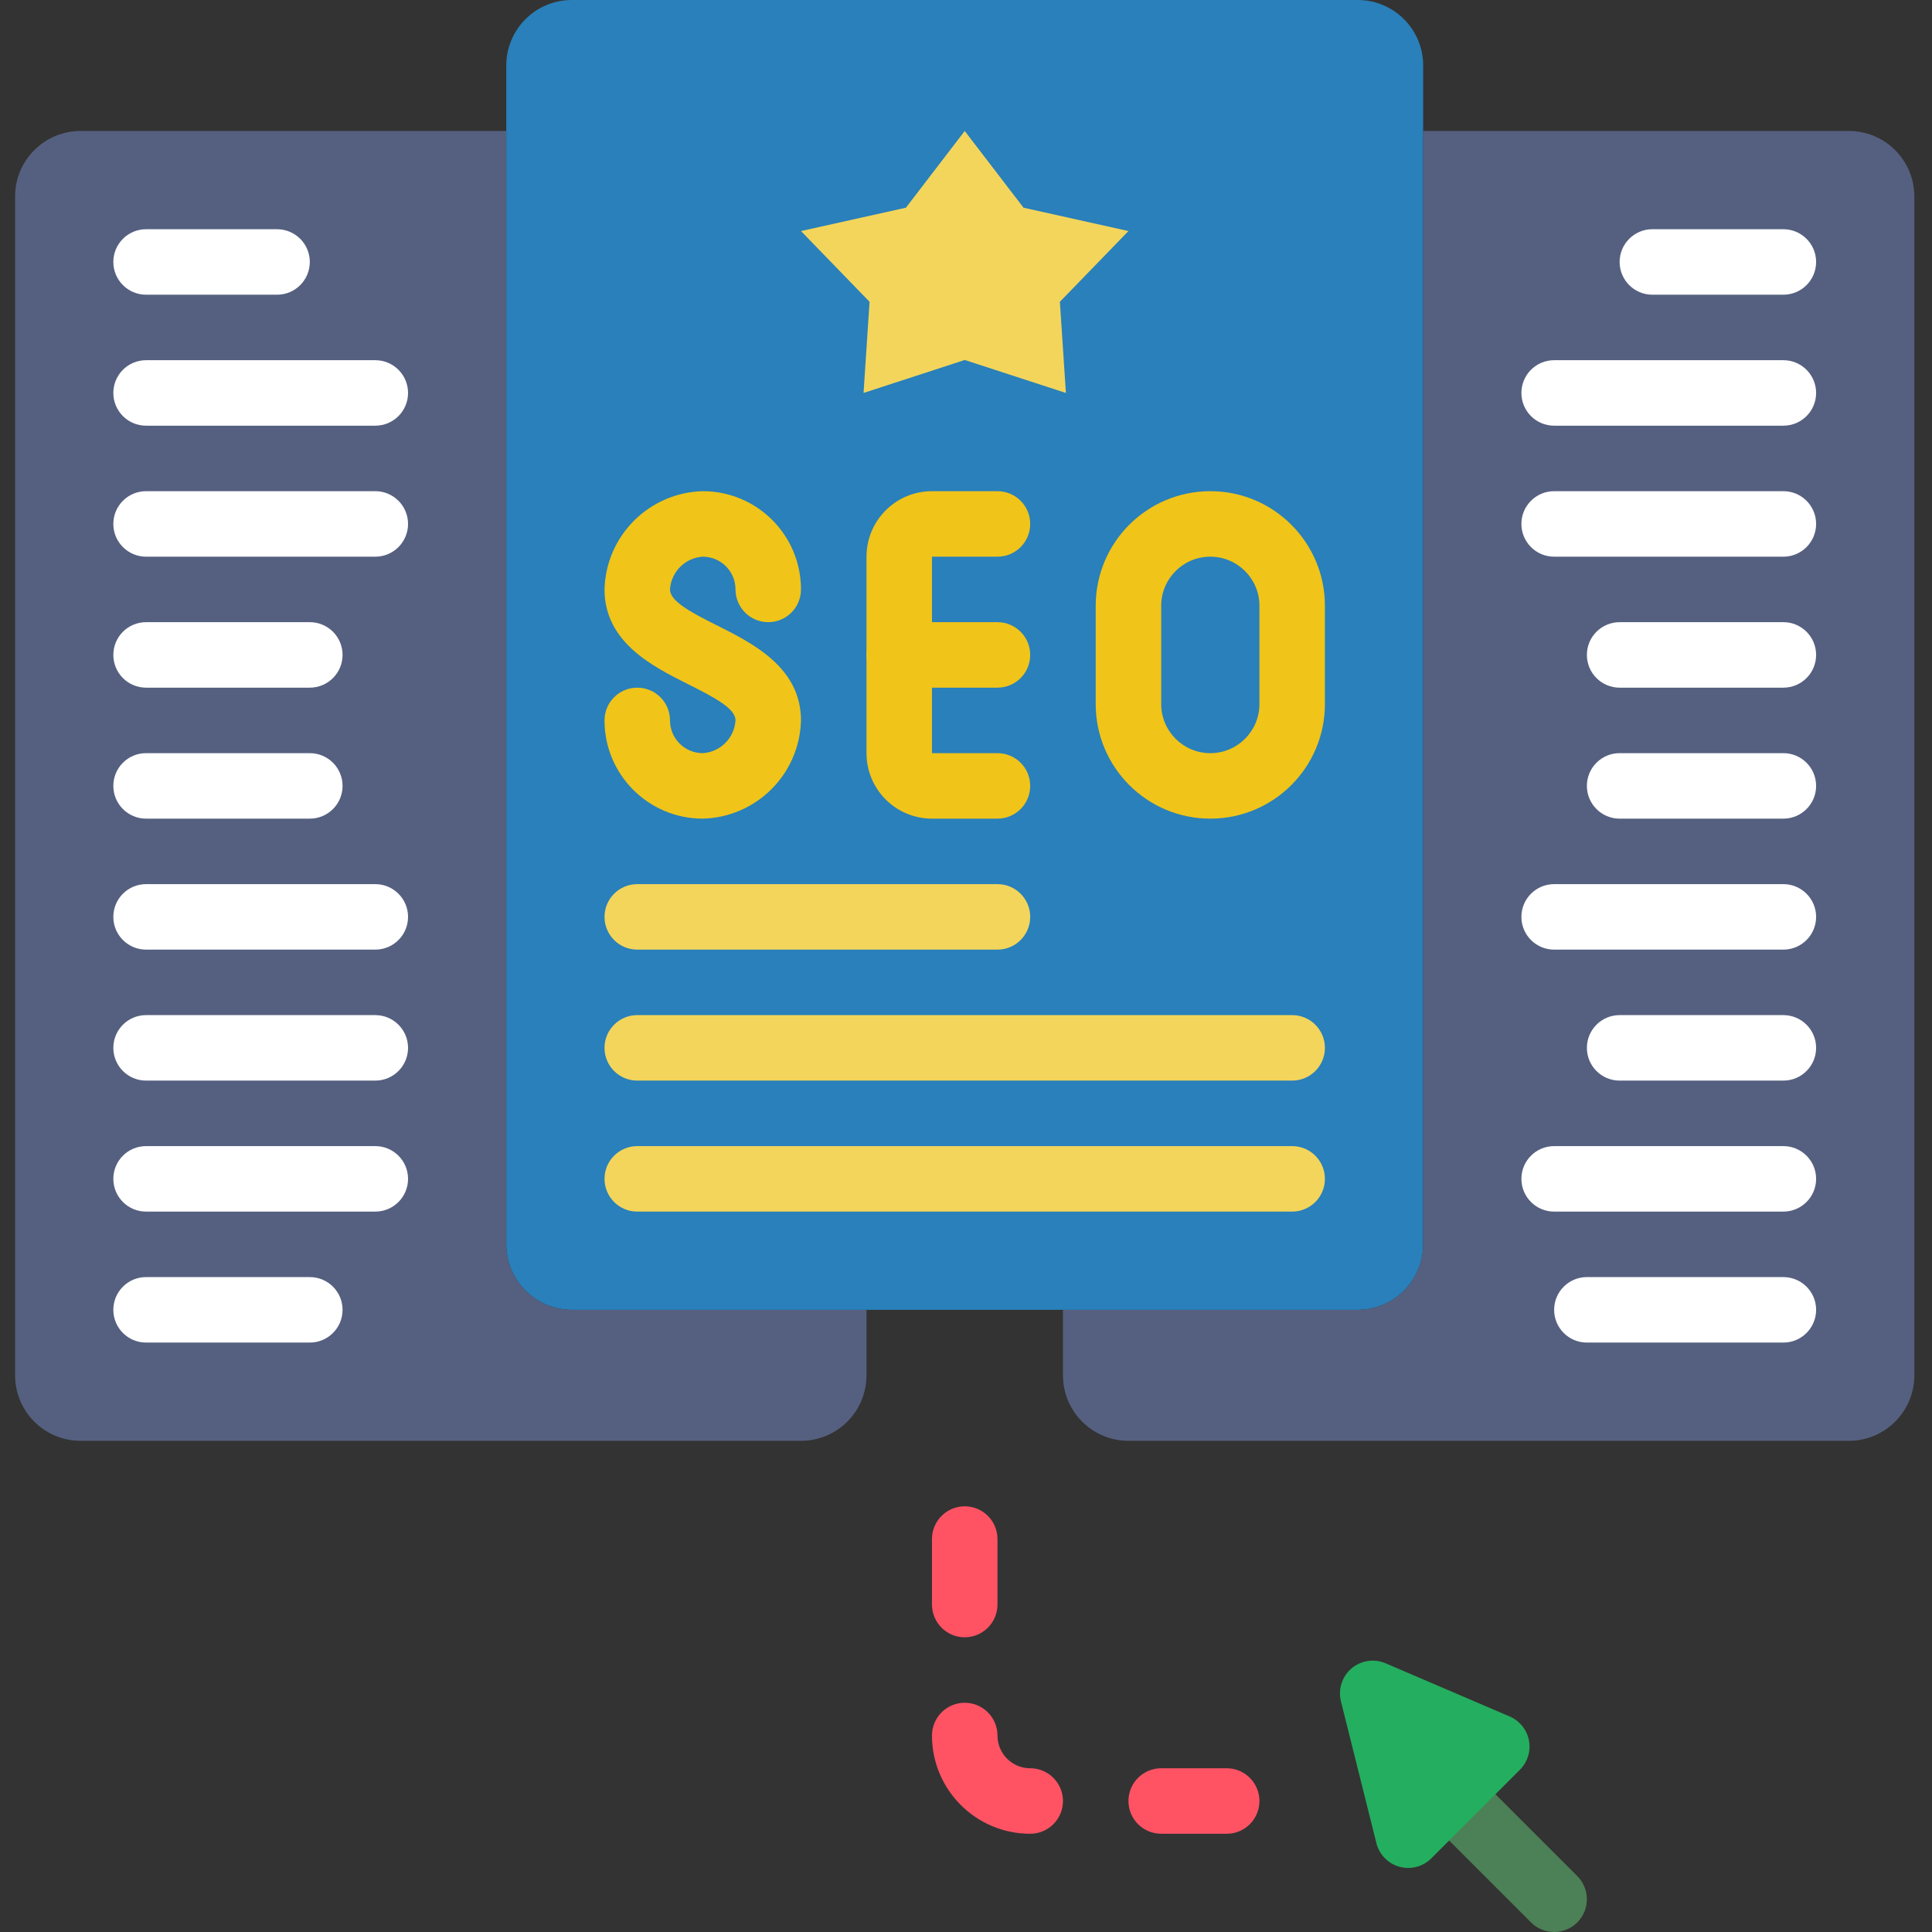 <svg height="512pt" viewBox="-4 0 512 512" width="512pt" xmlns="http://www.w3.org/2000/svg"><rect x="-4" y="0" width="512" height="512" fill="#333333" stroke="none"/><path d="m407.863 512c-2.301 0-4.508-.914-6.133-2.543l-21.391-21.391c-2.258-2.18-3.164-5.406-2.367-8.441.793-3.031 3.164-5.402 6.195-6.195 3.035-.793 6.262.109 8.441 2.367l21.391 21.391c2.48 2.48 3.223 6.215 1.879 9.457-1.34 3.242-4.504 5.355-8.016 5.355zm0 0" fill="#4c8056"/><path d="m147.527 0h208.27c9.586 0 17.355 7.77 17.355 17.355v312.406c0 9.586-7.77 17.355-17.355 17.355h-208.27c-9.586 0-17.359-7.77-17.359-17.355v-312.406c0-9.586 7.773-17.355 17.359-17.355zm0 0" fill="#2980ba"/><path d="m396.078 454.883-32.879-14.094c-3.031-1.301-6.535-.77-9.047 1.371-2.508 2.137-3.59 5.512-2.789 8.711l9.398 37.586c.758 3.031 3.09 5.418 6.102 6.254 3.012.832 6.238-.02 8.449-2.227l23.492-23.492c2.035-2.039 2.926-4.949 2.379-7.777-.543-2.828-2.457-5.199-5.105-6.332zm0 0" fill="#24ae5f"/><path d="m321.086 485.965h-17.355c-4.793 0-8.68-3.883-8.68-8.676 0-4.793 3.887-8.68 8.68-8.68h17.355c4.793 0 8.676 3.887 8.676 8.68 0 4.793-3.883 8.676-8.676 8.676zm0 0" fill="#ff5364"/><path d="m269.016 485.965c-14.375 0-26.031-11.656-26.031-26.031 0-4.793 3.883-8.68 8.676-8.68 4.793 0 8.68 3.887 8.68 8.68 0 4.793 3.883 8.676 8.676 8.676s8.68 3.887 8.68 8.68c0 4.793-3.887 8.676-8.68 8.676zm0 0" fill="#ff5364"/><path d="m251.66 433.898c-4.793 0-8.676-3.887-8.676-8.68v-17.355c0-4.793 3.883-8.676 8.676-8.676 4.793 0 8.68 3.883 8.68 8.676v17.355c0 4.793-3.887 8.68-8.68 8.68zm0 0" fill="#ff5364"/><path d="m182.238 216.949c-14.379 0-26.035-11.656-26.035-26.035 0-4.793 3.887-8.676 8.68-8.676 4.793 0 8.676 3.883 8.676 8.676 0 4.793 3.887 8.68 8.68 8.68 4.664-.293 8.383-4.012 8.676-8.68 0-3.07-5.207-5.918-12.555-9.59-9.348-4.684-22.156-11.078-22.156-25.121.359-14.227 11.809-25.672 26.035-26.035 14.379 0 26.031 11.656 26.031 26.035 0 4.793-3.883 8.68-8.676 8.68s-8.68-3.887-8.68-8.68-3.883-8.676-8.676-8.676c-4.668.289-8.387 4.012-8.68 8.676 0 3.07 5.207 5.918 12.559 9.59 9.344 4.688 22.152 11.082 22.152 25.121-.359 14.227-11.805 25.676-26.031 26.035zm0 0" fill="#f0c419"/><path d="m260.34 216.949h-17.355c-9.586 0-17.355-7.77-17.355-17.355v-52.066c0-9.586 7.77-17.359 17.355-17.359h17.355c4.793 0 8.676 3.887 8.676 8.68 0 4.793-3.883 8.68-8.676 8.68h-17.355v52.066h17.355c4.793 0 8.676 3.883 8.676 8.676s-3.883 8.68-8.676 8.68zm0 0" fill="#f0c419"/><path d="m260.34 182.238h-26.035c-4.793 0-8.676-3.887-8.676-8.68 0-4.793 3.883-8.676 8.676-8.676h26.035c4.793 0 8.676 3.883 8.676 8.676 0 4.793-3.883 8.68-8.676 8.68zm0 0" fill="#f0c419"/><path d="m316.746 216.949c-16.773 0-30.375-13.598-30.375-30.371v-26.035c0-16.773 13.602-30.375 30.375-30.375 16.773 0 30.371 13.602 30.371 30.375v26.035c0 16.773-13.598 30.371-30.371 30.371zm0-69.422c-7.188 0-13.016 5.824-13.016 13.016v26.035c0 7.188 5.828 13.016 13.016 13.016s13.016-5.828 13.016-13.016v-26.035c0-7.191-5.828-13.016-13.016-13.016zm0 0" fill="#f0c419"/><path d="m485.965 34.711h-112.812v295.051c0 9.586-7.77 17.355-17.355 17.355h-78.102v17.355c0 9.586 7.77 17.359 17.355 17.359h190.914c9.586 0 17.355-7.773 17.355-17.359v-312.406c0-9.586-7.77-17.355-17.355-17.355zm0 0" fill="#556080"/><path d="m156.203 347.117h-8.676c-9.586 0-17.359-7.77-17.359-17.355v-295.051h-112.812c-9.586 0-17.355 7.77-17.355 17.355v312.406c0 9.586 7.77 17.359 17.355 17.359h190.914c9.586 0 17.359-7.773 17.359-17.359v-17.355zm0 0" fill="#556080"/><path d="m251.66 34.711 15.586 20.332 27.805 6.188-18.172 18.754 1.598 24.152-26.816-8.738-26.812 8.738 1.594-24.152-18.172-18.754 27.805-6.188zm0 0" fill="#f3d55b"/><path d="m260.34 251.66h-95.457c-4.793 0-8.68-3.883-8.68-8.676s3.887-8.68 8.68-8.68h95.457c4.793 0 8.676 3.887 8.676 8.68s-3.883 8.676-8.676 8.676zm0 0" fill="#f3d55b"/><path d="m338.441 286.371h-173.559c-4.793 0-8.68-3.883-8.68-8.676 0-4.793 3.887-8.68 8.68-8.68h173.559c4.793 0 8.676 3.887 8.676 8.68 0 4.793-3.883 8.676-8.676 8.676zm0 0" fill="#f3d55b"/><path d="m338.441 321.086h-173.559c-4.793 0-8.68-3.887-8.68-8.68s3.887-8.676 8.68-8.676h173.559c4.793 0 8.676 3.883 8.676 8.676s-3.883 8.68-8.676 8.68zm0 0" fill="#f3d55b"/><g fill="#fff"><path d="m78.102 355.797h-43.391c-4.793 0-8.676-3.887-8.676-8.68 0-4.793 3.883-8.676 8.676-8.676h43.391c4.793 0 8.68 3.883 8.68 8.676 0 4.793-3.887 8.68-8.68 8.68zm0 0"/><path d="m95.457 321.086h-60.746c-4.793 0-8.676-3.887-8.676-8.68s3.883-8.676 8.676-8.676h60.746c4.793 0 8.68 3.883 8.68 8.676s-3.887 8.68-8.68 8.68zm0 0"/><path d="m95.457 286.371h-60.746c-4.793 0-8.676-3.883-8.676-8.676 0-4.793 3.883-8.68 8.676-8.68h60.746c4.793 0 8.68 3.887 8.68 8.68 0 4.793-3.887 8.676-8.68 8.676zm0 0"/><path d="m95.457 251.66h-60.746c-4.793 0-8.676-3.883-8.676-8.676s3.883-8.68 8.676-8.68h60.746c4.793 0 8.68 3.887 8.68 8.68s-3.887 8.676-8.68 8.676zm0 0"/><path d="m95.457 147.527h-60.746c-4.793 0-8.676-3.887-8.676-8.68 0-4.793 3.883-8.68 8.676-8.68h60.746c4.793 0 8.68 3.887 8.68 8.68 0 4.793-3.887 8.68-8.68 8.68zm0 0"/><path d="m95.457 112.812h-60.746c-4.793 0-8.676-3.883-8.676-8.676s3.883-8.68 8.676-8.68h60.746c4.793 0 8.68 3.887 8.68 8.68s-3.887 8.676-8.68 8.676zm0 0"/><path d="m69.422 78.102h-34.711c-4.793 0-8.676-3.887-8.676-8.68 0-4.789 3.883-8.676 8.676-8.676h34.711c4.793 0 8.68 3.887 8.68 8.676 0 4.793-3.887 8.68-8.68 8.68zm0 0"/><path d="m78.102 216.949h-43.391c-4.793 0-8.676-3.887-8.676-8.68s3.883-8.676 8.676-8.676h43.391c4.793 0 8.68 3.883 8.68 8.676s-3.887 8.68-8.68 8.68zm0 0"/><path d="m78.102 182.238h-43.391c-4.793 0-8.676-3.887-8.676-8.68 0-4.793 3.883-8.676 8.676-8.676h43.391c4.793 0 8.68 3.883 8.68 8.676 0 4.793-3.887 8.68-8.68 8.68zm0 0"/><path d="m468.609 355.797h-52.066c-4.793 0-8.68-3.887-8.68-8.68 0-4.793 3.887-8.676 8.68-8.676h52.066c4.793 0 8.68 3.883 8.68 8.676 0 4.793-3.887 8.68-8.68 8.68zm0 0"/><path d="m468.609 321.086h-60.746c-4.793 0-8.676-3.887-8.676-8.68s3.883-8.676 8.676-8.676h60.746c4.793 0 8.68 3.883 8.68 8.676s-3.887 8.68-8.68 8.68zm0 0"/><path d="m468.609 286.371h-43.391c-4.793 0-8.676-3.883-8.676-8.676 0-4.793 3.883-8.68 8.676-8.68h43.391c4.793 0 8.68 3.887 8.68 8.68 0 4.793-3.887 8.676-8.68 8.676zm0 0"/><path d="m468.609 251.66h-60.746c-4.793 0-8.676-3.883-8.676-8.676s3.883-8.68 8.676-8.68h60.746c4.793 0 8.68 3.887 8.68 8.68s-3.887 8.676-8.68 8.676zm0 0"/><path d="m468.609 147.527h-60.746c-4.793 0-8.676-3.887-8.676-8.68 0-4.793 3.883-8.68 8.676-8.68h60.746c4.793 0 8.68 3.887 8.68 8.68 0 4.793-3.887 8.68-8.68 8.68zm0 0"/><path d="m468.609 112.812h-60.746c-4.793 0-8.676-3.883-8.676-8.676s3.883-8.68 8.676-8.68h60.746c4.793 0 8.68 3.887 8.68 8.68s-3.887 8.676-8.68 8.676zm0 0"/><path d="m468.609 78.102h-34.711c-4.793 0-8.68-3.887-8.68-8.68 0-4.789 3.887-8.676 8.68-8.676h34.711c4.793 0 8.68 3.887 8.68 8.676 0 4.793-3.887 8.68-8.68 8.68zm0 0"/><path d="m468.609 216.949h-43.391c-4.793 0-8.676-3.887-8.676-8.68s3.883-8.676 8.676-8.676h43.391c4.793 0 8.68 3.883 8.68 8.676s-3.887 8.68-8.68 8.68zm0 0"/><path d="m468.609 182.238h-43.391c-4.793 0-8.676-3.887-8.676-8.68 0-4.793 3.883-8.676 8.676-8.676h43.391c4.793 0 8.68 3.883 8.68 8.676 0 4.793-3.887 8.68-8.68 8.68zm0 0"/></g></svg>